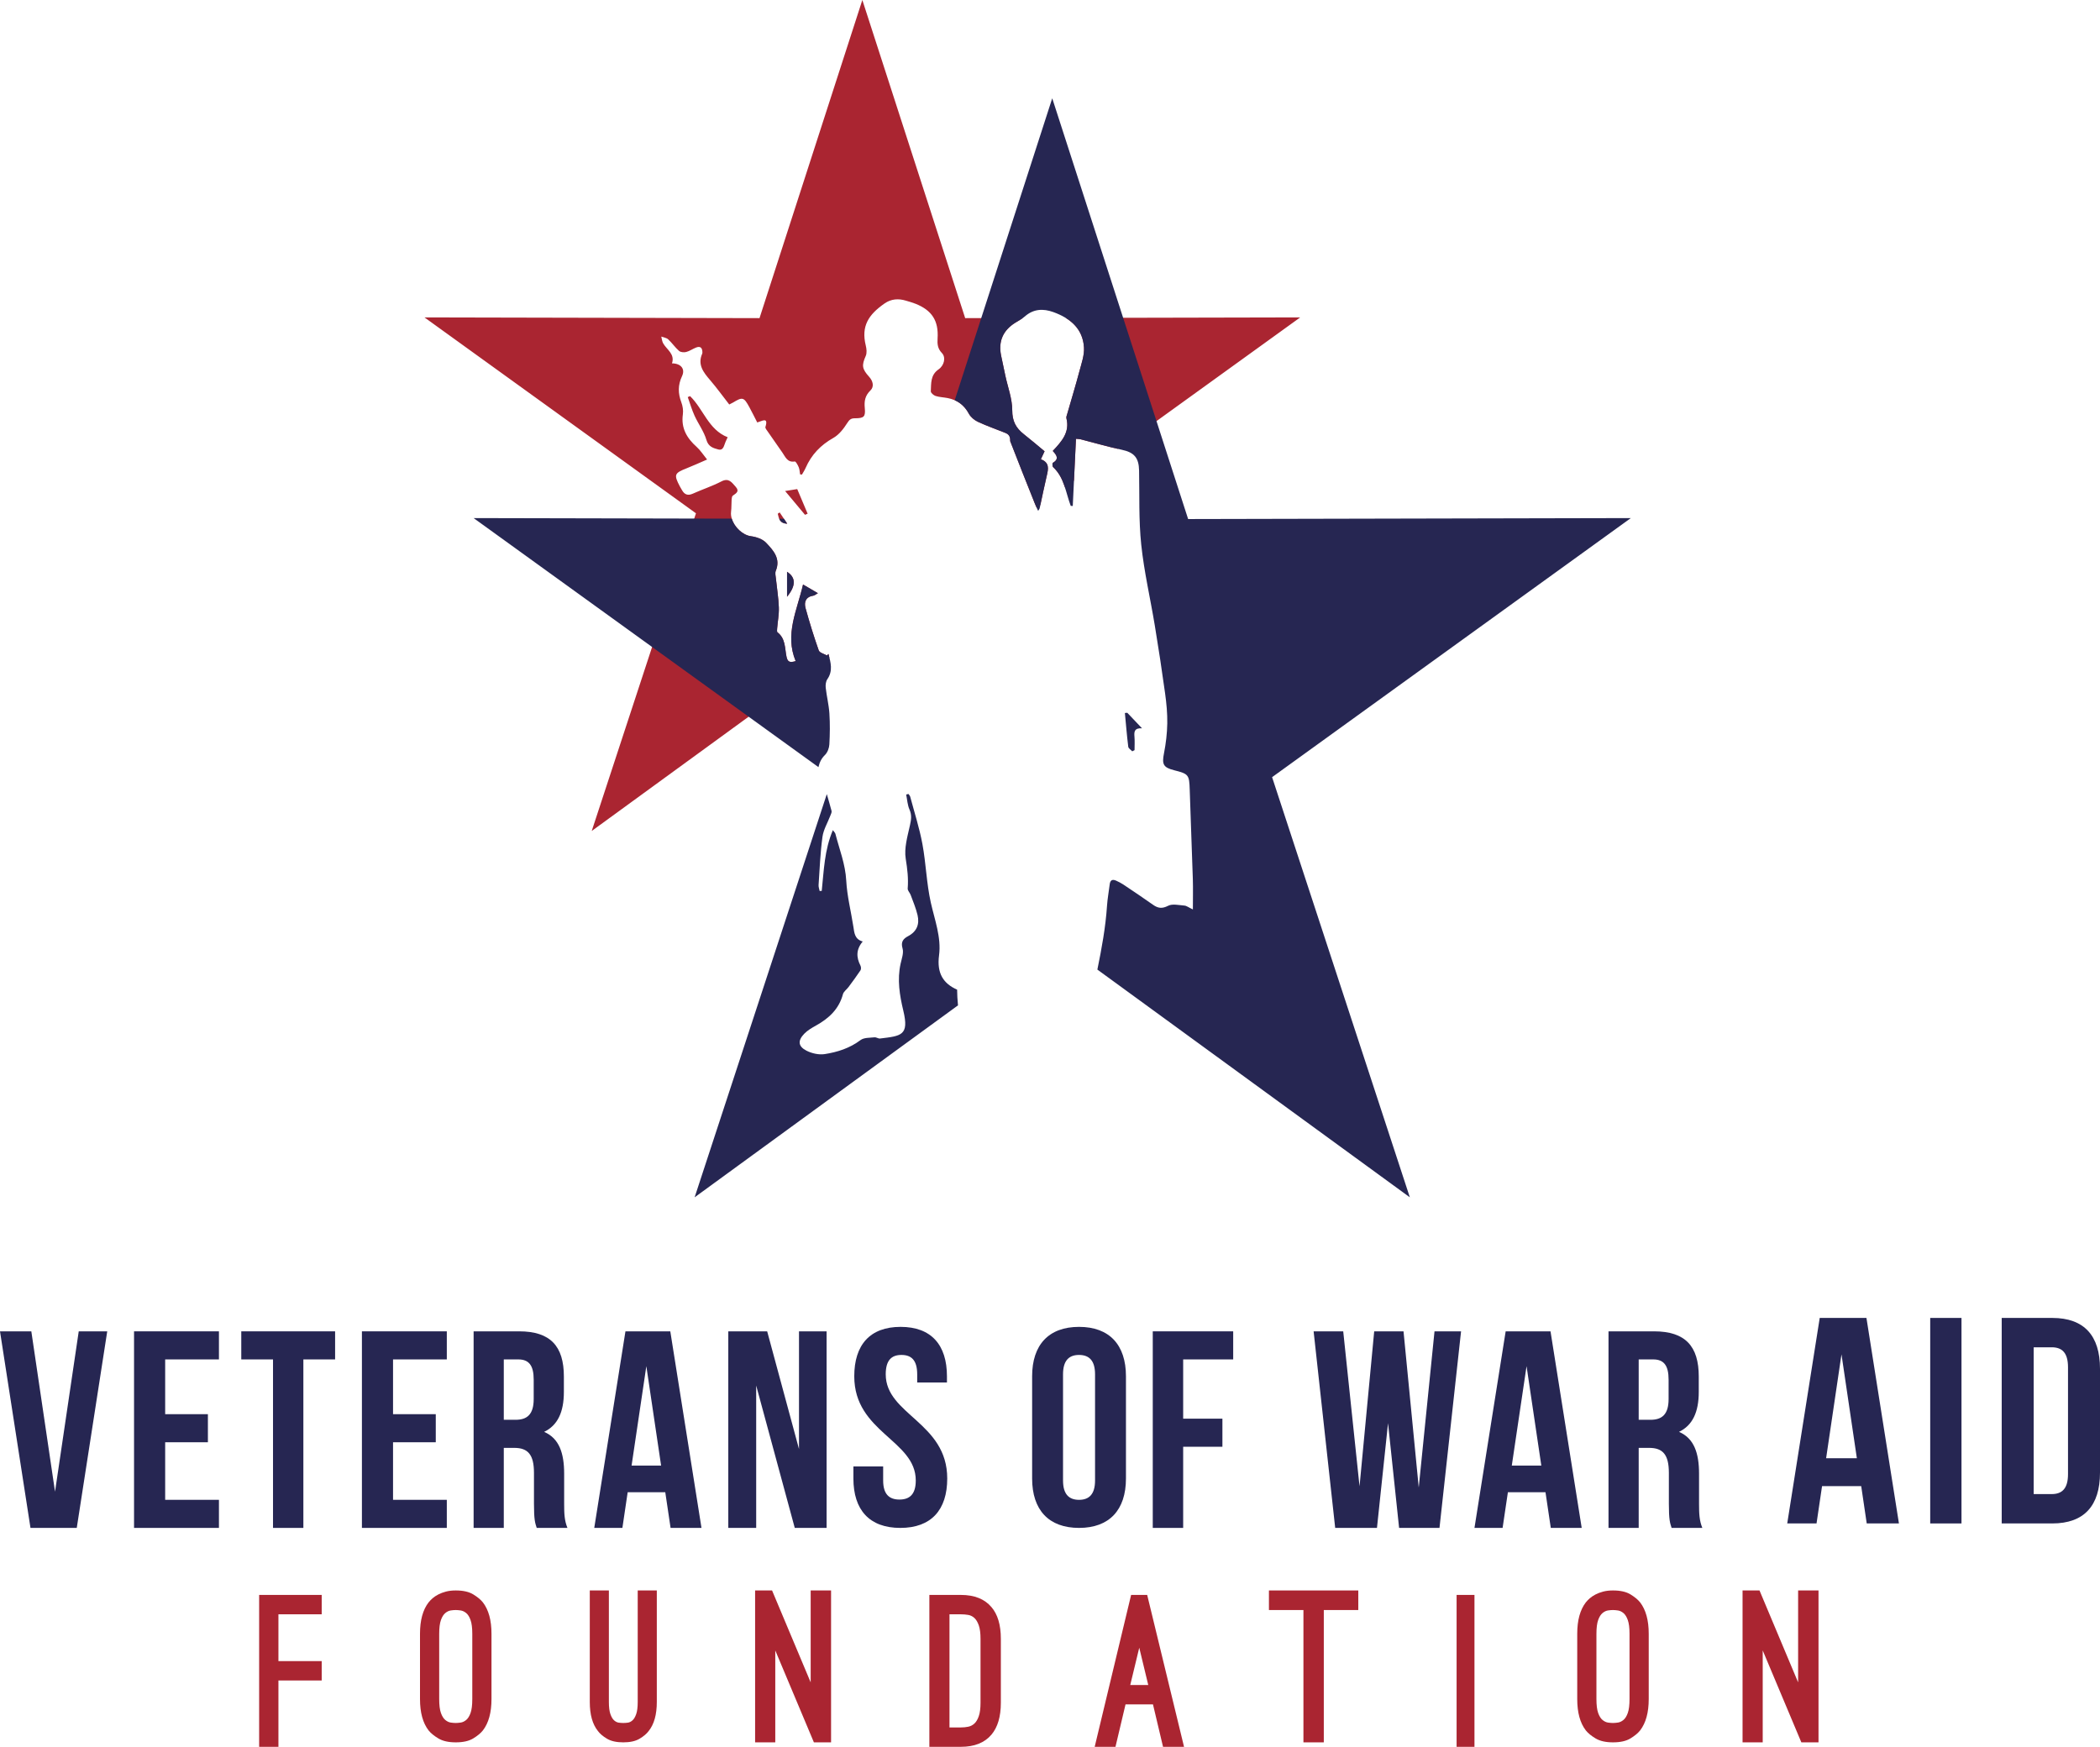 <svg xmlns="http://www.w3.org/2000/svg" viewBox="0 0 470 391">
  <g fill="none">
    <g transform="translate(0 295)">
      <g fill="#AA2531" transform="translate(58 61)">
        <polyline points="336.513 34 332 34 332 0 335.794 0 344.437 20.576 344.437 0 349 0 349 34 345.158 34 336.513 13.425 336.513 34"/>
        <path d="M303,4.383 C302.663,4.383 302.29,4.414 301.88,4.475 C301.468,4.537 301.064,4.728 300.668,5.052 C300.271,5.375 299.944,5.898 299.685,6.619 C299.426,7.343 299.296,8.366 299.296,9.688 L299.296,24.312 C299.296,25.666 299.426,26.704 299.685,27.426 C299.944,28.149 300.271,28.672 300.668,28.995 C301.064,29.317 301.468,29.51 301.88,29.572 C302.29,29.633 302.663,29.664 303,29.664 C303.304,29.664 303.67,29.633 304.097,29.572 C304.524,29.51 304.934,29.317 305.331,28.995 C305.727,28.672 306.055,28.149 306.314,27.426 C306.572,26.704 306.703,25.666 306.703,24.312 L306.703,9.688 C306.703,8.366 306.572,7.343 306.314,6.619 C306.055,5.898 305.727,5.375 305.331,5.052 C304.934,4.728 304.524,4.537 304.097,4.475 C303.67,4.414 303.304,4.383 303,4.383 Z M303,34 C301.384,34 300.09,33.708 299.114,33.123 C298.137,32.54 297.407,31.94 296.919,31.324 C295.64,29.664 295,27.326 295,24.312 L295,9.688 C295,6.674 295.64,4.337 296.919,2.675 C297.162,2.368 297.46,2.06 297.81,1.753 C298.161,1.446 298.588,1.161 299.091,0.899 C299.594,0.638 300.166,0.423 300.805,0.253 C301.445,0.086 302.177,0 303,0 C304.646,0 305.948,0.292 306.908,0.876 C307.867,1.461 308.592,2.06 309.08,2.675 C310.359,4.337 311,6.674 311,9.688 L311,24.312 C311,27.326 310.359,29.664 309.08,31.324 C308.592,31.94 307.867,32.54 306.908,33.123 C305.948,33.708 304.646,34 303,34 L303,34 Z"/>
        <polygon points="268 35 272 35 272 1 268 1"/>
        <polyline points="246 4.383 238.279 4.383 238.279 34 233.721 34 233.721 4.383 226 4.383 226 0 246 0 246 4.383"/>
        <path d="M196.976,12.811 L194.962,21.16 L198.99,21.16 L196.976,12.811 Z M191.652,35 L187,35 L195.154,1 L198.751,1 L207,35 L202.3,35 L200.046,25.497 L193.906,25.497 L191.652,35 L191.652,35 Z M154.503,30.663 L157.042,30.663 C157.617,30.663 158.168,30.61 158.695,30.502 C159.222,30.394 159.684,30.157 160.085,29.787 C160.483,29.418 160.811,28.864 161.067,28.126 C161.322,27.388 161.45,26.389 161.45,25.127 L161.45,10.827 C161.45,9.566 161.322,8.566 161.067,7.828 C160.811,7.09 160.483,6.537 160.085,6.168 C159.684,5.799 159.222,5.567 158.695,5.476 C158.168,5.383 157.617,5.338 157.042,5.338 L154.503,5.338 L154.503,30.663 Z M157.042,35 L150,35 L150,1 L157.042,1 C160.076,1 162.36,1.908 163.893,3.722 C165.298,5.353 166,7.721 166,10.827 L166,25.127 C166,28.235 165.298,30.618 163.893,32.278 C162.36,34.093 160.076,35 157.042,35 L157.042,35 Z"/>
        <polyline points="115.514 34 111 34 111 0 114.795 0 123.438 20.576 123.438 0 128 0 128 34 124.158 34 115.514 13.425 115.514 34"/>
        <path d="M81.5,34 C79.984,34 78.773,33.732 77.864,33.193 C76.954,32.655 76.273,32.078 75.819,31.463 C74.606,29.956 74,27.788 74,24.958 L74,0 L78.273,0 L78.273,24.958 C78.273,26.127 78.386,27.035 78.614,27.68 C78.841,28.325 79.121,28.796 79.454,29.087 C79.787,29.379 80.136,29.548 80.5,29.594 C80.864,29.641 81.197,29.664 81.5,29.664 C81.802,29.664 82.136,29.641 82.5,29.594 C82.864,29.548 83.212,29.379 83.545,29.087 C83.878,28.796 84.159,28.325 84.386,27.68 C84.613,27.035 84.727,26.127 84.727,24.958 L84.727,0 L89,0 L89,24.958 C89,27.788 88.393,29.956 87.181,31.463 C86.727,32.078 86.046,32.655 85.136,33.193 C84.227,33.732 83.015,34 81.5,34 L81.5,34 Z M44,4.383 C43.663,4.383 43.291,4.414 42.88,4.475 C42.468,4.537 42.064,4.728 41.668,5.052 C41.272,5.375 40.944,5.898 40.685,6.619 C40.426,7.343 40.297,8.366 40.297,9.688 L40.297,24.312 C40.297,25.666 40.426,26.704 40.685,27.426 C40.944,28.149 41.272,28.672 41.668,28.995 C42.064,29.317 42.468,29.51 42.88,29.572 C43.291,29.633 43.663,29.664 44,29.664 C44.304,29.664 44.67,29.633 45.097,29.572 C45.524,29.51 45.935,29.317 46.331,28.995 C46.727,28.672 47.055,28.149 47.314,27.426 C47.573,26.704 47.703,25.666 47.703,24.312 L47.703,9.688 C47.703,8.366 47.573,7.343 47.314,6.619 C47.055,5.898 46.727,5.375 46.331,5.052 C45.935,4.728 45.524,4.537 45.097,4.475 C44.67,4.414 44.304,4.383 44,4.383 Z M44,34 C42.384,34 41.089,33.708 40.115,33.123 C39.138,32.54 38.407,31.94 37.919,31.324 C36.639,29.664 36,27.326 36,24.312 L36,9.688 C36,6.674 36.639,4.337 37.919,2.675 C38.163,2.368 38.46,2.06 38.811,1.753 C39.161,1.446 39.588,1.161 40.091,0.899 C40.594,0.638 41.165,0.423 41.805,0.253 C42.445,0.086 43.177,0 44,0 C45.646,0 46.948,0.292 47.909,0.876 C48.868,1.461 49.591,2.06 50.08,2.675 C51.36,4.337 52,6.674 52,9.688 L52,24.312 C52,27.326 51.36,29.664 50.08,31.324 C49.591,31.94 48.868,32.54 47.909,33.123 C46.948,33.708 45.646,34 44,34 L44,34 Z"/>
        <polyline points="4.315 5.338 4.315 15.809 14 15.809 14 20.145 4.315 20.145 4.315 35 0 35 0 1 14 1 14 5.338 4.315 5.338"/>
      </g>
      <g fill="#262652" transform="translate(400)">
        <path d="M55.159,6.571 L55.159,39.428 L59.195,39.428 C61.473,39.428 62.84,38.244 62.84,34.959 L62.84,11.04 C62.84,7.753 61.473,6.571 59.195,6.571 L55.159,6.571 Z M48,0 L59.324,0 C66.485,0 70,4.008 70,11.368 L70,34.63 C70,41.991 66.485,46 59.324,46 L48,46 L48,0 L48,0 Z"/>
        <polygon points="32 46 39 46 39 0 32 0"/>
        <path d="M8.701,31.411 L15.584,31.411 L12.142,8.147 L8.701,31.411 Z M25,46 L17.792,46 L16.558,37.653 L7.792,37.653 L6.558,46 L0,46 L7.272,0 L17.727,0 L25,46 L25,46 Z"/>
      </g>
      <g fill="#262652" transform="translate(294 3)">
        <path d="M72.755,6.285 L72.755,19.8 L75.394,19.8 C77.911,19.8 79.448,18.668 79.448,15.147 L79.448,10.811 C79.448,7.668 78.403,6.285 76.009,6.285 L72.755,6.285 Z M80.122,44 C79.753,42.868 79.508,42.177 79.508,38.593 L79.508,31.68 C79.508,27.593 78.157,26.085 75.087,26.085 L72.755,26.085 L72.755,44 L66,44 L66,0 L76.192,0 C83.193,0 86.2,3.331 86.2,10.12 L86.2,13.577 C86.2,18.102 84.789,21.057 81.78,22.502 C85.157,23.948 86.263,27.28 86.263,31.868 L86.263,38.657 C86.263,40.793 86.324,42.365 87,44 L80.122,44 L80.122,44 Z M44.354,30.046 L50.961,30.046 L47.657,7.793 L44.354,30.046 Z M60,44 L53.081,44 L51.897,36.017 L43.481,36.017 L42.296,44 L36,44 L42.982,0 L53.019,0 L60,44 L60,44 Z"/>
        <polyline points="16.655 20.555 14.179 44 4.829 44 0 0 6.625 0 10.277 34.697 13.559 0 20.121 0 23.527 34.948 27.057 0 33 0 28.172 44 19.132 44 16.655 20.555"/>
      </g>
      <g fill="#262652" transform="translate(231 2)">
        <polyline points="33.804 20.548 42.587 20.548 42.587 26.835 33.804 26.835 33.804 45 27 45 27 1 45 1 45 7.285 33.804 7.285 33.804 20.548"/>
        <path d="M6.916,34.378 C6.916,37.52 8.299,38.715 10.501,38.715 C12.701,38.715 14.083,37.52 14.083,34.378 L14.083,10.622 C14.083,7.479 12.701,6.284 10.501,6.284 C8.299,6.284 6.916,7.479 6.916,10.622 L6.916,34.378 Z M0,11.061 C0,4.023 3.709,0 10.501,0 C17.29,0 21,4.023 21,11.061 L21,33.938 C21,40.977 17.29,45 10.501,45 C3.709,45 0,40.977 0,33.938 L0,11.061 L0,11.061 Z"/>
      </g>
      <g fill="#262652" transform="translate(0 2)">
        <path d="M201.564,0 C208.414,0 211.936,4.023 211.936,11.061 L211.936,12.444 L205.278,12.444 L205.278,10.622 C205.278,7.479 203.997,6.284 201.756,6.284 C199.515,6.284 198.235,7.479 198.235,10.622 C198.235,19.672 212,21.368 212,33.938 C212,40.977 208.414,45 201.499,45 C194.585,45 191,40.977 191,33.938 L191,31.235 L197.659,31.235 L197.659,34.378 C197.659,37.52 199.067,38.653 201.307,38.653 C203.549,38.653 204.958,37.52 204.958,34.378 C204.958,25.328 191.192,23.63 191.192,11.061 C191.192,4.023 194.714,0 201.564,0"/>
        <polyline points="169.241 13.13 169.241 45 163 45 163 1 171.7 1 178.823 27.337 178.823 1 185 1 185 45 177.877 45 169.241 13.13"/>
        <path d="M141.354,31.046 L147.961,31.046 L144.657,8.793 L141.354,31.046 Z M157,45 L150.081,45 L148.896,37.017 L140.48,37.017 L139.297,45 L133,45 L139.982,1 L150.019,1 L157,45 L157,45 Z M112.754,7.285 L112.754,20.8 L115.395,20.8 C117.912,20.8 119.447,19.668 119.447,16.147 L119.447,11.811 C119.447,8.668 118.403,7.285 116.008,7.285 L112.754,7.285 Z M120.122,45 C119.754,43.868 119.508,43.177 119.508,39.593 L119.508,32.68 C119.508,28.593 118.158,27.085 115.088,27.085 L112.754,27.085 L112.754,45 L106,45 L106,1 L116.192,1 C123.193,1 126.201,4.331 126.201,11.12 L126.201,14.577 C126.201,19.102 124.789,22.057 121.78,23.502 C125.158,24.948 126.263,28.28 126.263,32.868 L126.263,39.657 C126.263,41.793 126.325,43.365 127,45 L120.122,45 L120.122,45 Z"/>
        <polyline points="87.966 19.543 97.53 19.543 97.53 25.828 87.966 25.828 87.966 38.713 100 38.713 100 45 81 45 81 1 100 1 100 7.285 87.966 7.285 87.966 19.543"/>
        <polyline points="54 1 75 1 75 7.285 67.897 7.285 67.897 45 61.103 45 61.103 7.285 54 7.285 54 1"/>
        <polyline points="36.966 19.543 46.53 19.543 46.53 25.828 36.966 25.828 36.966 38.713 49 38.713 49 45 30 45 30 1 49 1 49 7.285 36.966 7.285 36.966 19.543"/>
        <polyline points="12.316 36.892 17.622 1 24 1 17.179 45 6.822 45 0 1 7.011 1 12.316 36.892"/>
      </g>
    </g>
    <g transform="translate(95)">
      <path fill="#AA2531" d="M133.926,71.181 C133.386,71.57 132.783,71.888 132.216,72.244 C129.483,73.959 128.417,76.394 129.047,79.543 C129.353,81.072 129.686,82.596 130.012,84.12 C130.564,86.694 131.554,89.269 131.549,91.841 C131.543,94.266 132.381,95.802 134.125,97.173 C135.718,98.425 137.256,99.746 138.788,101.013 C138.479,101.678 138.238,102.197 137.956,102.801 C139.909,103.526 139.645,104.93 139.286,106.439 C138.769,108.62 138.324,110.817 137.853,113.008 L137.004,113.62 C136.873,113.34 136.756,113.084 136.652,112.824 C134.787,108.133 132.903,103.451 131.089,98.741 C131.089,98.738 131.089,98.735 131.089,98.731 C131.124,97.711 130.815,97.221 129.994,96.891 C127.949,96.068 125.858,95.345 123.863,94.416 C123.068,94.045 122.249,93.358 121.839,92.601 C120.778,90.639 119.22,89.507 117.08,89.098 C116.181,88.927 115.245,88.901 114.384,88.628 C113.946,88.488 113.305,87.93 113.323,87.591 C113.42,85.821 113.215,83.958 115.045,82.689 C116.385,81.76 116.717,79.949 115.804,79.015 C114.856,78.044 114.759,77.006 114.839,75.772 C115.095,71.803 113.595,69.469 109.912,67.995 C109.214,67.716 108.482,67.521 107.761,67.3 C106.071,66.781 104.438,66.902 102.97,67.927 C99.383,70.432 97.699,72.988 98.766,77.33 C98.95,78.075 99.054,79.011 98.763,79.668 C97.829,81.783 97.902,82.552 99.532,84.353 C100.363,85.271 100.706,86.529 99.811,87.394 C98.603,88.562 98.4,89.79 98.547,91.326 C98.736,93.294 98.373,93.624 96.297,93.628 C95.458,93.629 95.099,93.935 94.622,94.686 C93.814,95.958 92.786,97.303 91.513,98.019 C88.653,99.627 86.588,101.797 85.292,104.768 C85.07,105.278 84.755,105.747 84.482,106.235 C84.343,106.215 84.205,106.196 84.066,106.176 C83.975,105.646 83.967,105.082 83.767,104.597 C83.566,104.101 83.106,103.259 82.878,103.296 C81.21,103.57 80.79,102.281 80.106,101.306 C79.024,99.762 77.942,98.22 76.877,96.665 C76.639,96.319 76.222,95.847 76.309,95.564 C77.026,93.244 75.569,94.251 74.48,94.562 C73.88,93.397 73.319,92.253 72.709,91.133 C71.482,88.882 71.185,88.809 69.062,90.101 C68.839,90.235 68.599,90.34 68.211,90.539 C66.773,88.693 65.421,86.821 63.922,85.074 C62.429,83.332 61.075,81.631 62.163,79.157 C62.205,79.063 62.206,78.945 62.205,78.838 C62.186,77.859 61.75,77.402 60.767,77.799 C60.019,78.101 59.333,78.592 58.567,78.788 C58.075,78.915 57.322,78.848 56.972,78.542 C56.087,77.769 55.414,76.756 54.549,75.957 C54.169,75.605 53.525,75.538 53,75.342 C53.137,75.852 53.174,76.419 53.429,76.861 C54.257,78.297 56.099,79.244 55.395,81.334 C57.382,81.342 58.417,82.568 57.646,84.194 C56.699,86.194 56.732,88.041 57.486,90.046 C57.799,90.877 57.954,91.873 57.832,92.745 C57.396,95.841 58.728,98.081 60.933,100.047 C61.745,100.774 62.345,101.738 63.254,102.855 C61.52,103.603 60.122,104.253 58.689,104.816 C55.925,105.901 55.776,106.249 57.159,108.875 C57.309,109.161 57.478,109.435 57.639,109.716 C58.211,110.712 58.944,111.003 60.066,110.496 C62.177,109.544 64.403,108.825 66.451,107.76 C68.142,106.883 68.788,108.013 69.643,108.948 C70.574,109.968 69.783,110.41 69.022,110.934 C68.82,111.074 68.765,111.506 68.744,111.812 C68.68,112.714 68.735,113.628 68.621,114.522 C68.315,116.895 70.73,119.721 73.06,120.023 C74.256,120.176 75.673,120.66 76.462,121.493 C78.057,123.176 79.768,125.015 78.628,127.771 C78.422,128.269 78.602,128.945 78.661,129.531 C78.878,131.672 79.237,133.806 79.313,135.949 C79.369,137.52 79.06,139.103 78.932,140.681 C78.909,140.973 78.859,141.422 79.017,141.543 C80.834,142.941 80.632,145.095 81.026,146.982 C81.273,148.166 81.735,148.378 83.076,147.978 C80.594,141.977 83.392,136.629 84.728,130.833 C85.99,131.57 86.917,132.11 88.055,132.775 C87.52,133.078 87.307,133.287 87.068,133.322 C85.375,133.567 84.906,134.72 85.289,136.114 C86.163,139.303 87.144,142.469 88.245,145.586 C88.43,146.112 89.436,146.348 90.063,146.718 C90.181,146.606 90.3,146.493 90.419,146.382 C90.495,146.671 90.572,146.96 90.644,147.248 L37.434,186 L60.763,114.894 L0,71.046 L74.986,71.209 L98.001,0 L121.017,71.209 L133.926,71.181 Z M143.517,71.16 L196,71.046 L155.209,100.483 C152.407,99.845 149.642,99.039 146.855,98.33 C146.523,98.246 146.166,98.257 145.811,98.223 C145.661,101.382 145.513,104.493 145.366,107.586 L143.33,109.055 C142.785,107.405 142.071,105.83 140.694,104.55 C140.516,104.385 140.503,103.674 140.634,103.599 C142.171,102.709 141.407,101.8 140.619,100.936 C142.6,98.822 144.472,96.774 143.675,93.623 C143.604,93.341 143.757,92.989 143.845,92.681 C144.763,89.476 145.739,86.286 146.593,83.066 C147.058,81.317 147.717,79.492 147.604,77.745 C147.405,74.648 145.819,72.576 143.517,71.16 Z M65.732,100.597 C64.664,100.305 63.549,100.017 63.1,98.463 C62.55,96.565 61.282,94.886 60.45,93.056 C59.84,91.713 59.428,90.278 58.927,88.885 C59.099,88.812 59.272,88.74 59.444,88.666 C62.439,91.557 63.526,96.17 67.855,97.868 C67.661,98.291 67.534,98.575 67.401,98.855 C67.033,99.635 66.967,100.936 65.732,100.597 Z M79.501,114.701 C80.064,115.54 80.628,116.38 81.19,117.219 C79.546,117.184 79.309,116.084 79.069,114.988 C79.213,114.892 79.357,114.796 79.501,114.701 Z M83.428,109.475 C84.253,111.427 85.005,113.206 85.757,114.985 C85.56,115.067 85.363,115.15 85.166,115.231 C83.765,113.556 82.365,111.879 80.719,109.909 C82.068,109.694 82.836,109.571 83.428,109.475 Z M81.15,133.571 C81.15,131.641 81.15,129.897 81.15,127.986 C83.155,129.267 83.151,131.127 81.15,133.571 Z"/>
      <path fill="#262652" d="M150.602,217.025 C151.57,212.303 152.441,207.566 152.762,202.73 C152.869,201.129 153.168,199.54 153.362,197.943 C153.477,196.993 153.976,196.744 154.812,197.13 C155.346,197.377 155.885,197.636 156.372,197.962 C158.612,199.461 160.85,200.959 163.047,202.513 C164.165,203.303 165.067,203.449 166.427,202.75 C167.401,202.249 168.853,202.605 170.082,202.701 C170.561,202.738 171.014,203.11 171.978,203.564 C171.978,201.047 172.034,198.905 171.968,196.768 C171.757,190.1 171.479,183.435 171.271,176.768 C171.163,173.438 171.041,173.229 167.811,172.414 C165.336,171.79 165.024,171.071 165.512,168.604 C165.945,166.412 166.21,164.156 166.247,161.924 C166.284,159.673 166.065,157.401 165.756,155.166 C165.061,150.113 164.29,145.069 163.461,140.036 C162.465,133.993 161.059,127.998 160.42,121.92 C159.845,116.434 160.043,110.864 159.938,105.331 C159.884,102.429 158.822,101.26 156.057,100.67 C152.963,100.009 149.922,99.111 146.855,98.33 C146.523,98.246 146.166,98.257 145.811,98.223 C145.569,103.318 145.333,108.288 145.096,113.257 C144.944,113.249 144.793,113.239 144.638,113.23 C143.516,110.254 143.225,106.902 140.694,104.55 C140.516,104.385 140.503,103.674 140.634,103.599 C142.171,102.709 141.407,101.8 140.619,100.936 C142.6,98.822 144.472,96.774 143.675,93.623 C143.604,93.341 143.757,92.989 143.845,92.681 C144.763,89.476 145.739,86.286 146.593,83.066 C147.058,81.317 147.717,79.492 147.604,77.745 C147.333,73.513 144.47,71.195 140.729,69.849 C138.472,69.037 136.299,69.13 134.37,70.83 C133.731,71.392 132.944,71.787 132.216,72.244 C129.483,73.959 128.417,76.394 129.047,79.543 C129.353,81.072 129.686,82.596 130.012,84.12 C130.564,86.694 131.554,89.269 131.549,91.841 C131.543,94.266 132.381,95.802 134.125,97.173 C135.718,98.425 137.256,99.746 138.788,101.013 C138.479,101.678 138.238,102.197 137.956,102.801 C139.909,103.526 139.645,104.93 139.286,106.439 C138.707,108.88 138.219,111.34 137.683,113.791 C137.653,113.925 137.537,114.04 137.346,114.352 C137.068,113.744 136.839,113.292 136.652,112.824 C134.787,108.133 132.903,103.451 131.089,98.741 C131.089,98.738 131.089,98.735 131.089,98.731 C131.124,97.711 130.815,97.221 129.994,96.891 C127.949,96.068 125.858,95.345 123.863,94.416 C123.068,94.045 122.249,93.358 121.839,92.601 C121.062,91.164 120.018,90.172 118.674,89.584 L140.5,22 L170.915,116.181 L270,115.965 L189.707,173.957 L220.535,268 L150.602,217.025 Z M119.408,225.036 L60.465,268 L90.048,177.75 C90.405,179.003 90.779,180.252 91.11,181.512 C91.19,181.818 90.971,182.222 90.842,182.562 C90.239,184.152 89.297,185.69 89.073,187.329 C88.587,190.89 88.451,194.499 88.206,198.091 C88.176,198.532 88.357,198.987 88.44,199.436 C88.597,199.43 88.754,199.423 88.912,199.416 C89.392,194.896 89.5,190.299 91.403,185.817 C91.693,186.222 91.91,186.402 91.966,186.623 C92.858,190.095 94.202,193.421 94.397,197.11 C94.58,200.573 95.465,203.996 95.996,207.445 C96.208,208.832 96.292,210.244 98.086,210.741 C96.564,212.534 96.642,214.295 97.576,216.135 C97.723,216.424 97.75,216.944 97.585,217.194 C96.737,218.474 95.816,219.706 94.901,220.941 C94.498,221.487 93.819,221.939 93.658,222.538 C92.769,225.864 90.518,227.948 87.635,229.549 C86.702,230.068 85.734,230.627 85.003,231.383 C83.523,232.914 83.604,234.189 85.458,235.158 C86.659,235.786 88.265,236.147 89.583,235.943 C92.437,235.498 95.192,234.62 97.602,232.802 C98.365,232.227 99.656,232.309 100.716,232.188 C101.116,232.143 101.564,232.505 101.963,232.456 C106.702,231.878 108.508,231.794 107.175,226.24 C106.347,222.792 105.771,219.284 106.563,215.71 C106.815,214.576 107.299,213.295 106.998,212.282 C106.554,210.786 107.208,210.095 108.234,209.551 C110.216,208.5 110.832,206.854 110.355,204.823 C109.993,203.283 109.358,201.802 108.811,200.308 C108.631,199.812 108.115,199.335 108.152,198.88 C108.331,196.628 108.077,194.481 107.712,192.231 C107.327,189.851 108.1,187.231 108.645,184.777 C108.926,183.516 109.109,182.467 108.558,181.222 C108.1,180.19 108.045,178.978 107.811,177.847 C107.982,177.803 108.153,177.759 108.323,177.715 C108.458,177.92 108.655,178.107 108.715,178.333 C109.654,181.858 110.782,185.35 111.445,188.927 C112.249,193.253 112.361,197.719 113.318,202.003 C114.197,205.938 115.702,209.818 115.167,213.861 C114.639,217.86 116.132,220.165 119.211,221.518 C119.223,222.699 119.29,223.871 119.408,225.036 Z M88.177,171.707 L11,115.965 L68.774,116.091 C69.353,117.997 71.232,119.786 73.06,120.023 C74.256,120.176 75.673,120.66 76.462,121.493 C78.057,123.176 79.768,125.015 78.628,127.771 C78.422,128.269 78.602,128.945 78.661,129.531 C78.878,131.672 79.237,133.806 79.313,135.949 C79.369,137.52 79.06,139.103 78.932,140.681 C78.909,140.973 78.859,141.422 79.017,141.543 C80.834,142.941 80.632,145.095 81.026,146.982 C81.273,148.166 81.735,148.378 83.076,147.978 C80.594,141.977 83.392,136.629 84.728,130.833 C85.99,131.57 86.917,132.11 88.055,132.775 C87.52,133.078 87.307,133.287 87.068,133.322 C85.375,133.567 84.906,134.72 85.289,136.114 C86.163,139.303 87.144,142.469 88.245,145.586 C88.43,146.112 89.436,146.348 90.063,146.718 C90.181,146.606 90.3,146.493 90.419,146.382 C90.915,148.273 91.473,150.136 90.166,152.036 C89.827,152.529 89.736,153.318 89.805,153.94 C90.019,155.864 90.502,157.766 90.627,159.692 C90.776,161.998 90.747,164.325 90.618,166.634 C90.572,167.448 90.202,168.435 89.634,168.99 C88.811,169.794 88.406,170.692 88.177,171.707 Z M79.389,116.114 L80.451,116.116 C80.698,116.484 80.944,116.852 81.19,117.219 C80.133,117.196 79.657,116.733 79.389,116.114 Z M81.15,133.571 C81.15,131.641 81.15,129.897 81.15,127.986 C83.155,129.267 83.151,131.127 81.15,133.571 Z M157.298,159.545 C158.315,160.617 159.331,161.689 160.594,163.018 C158.864,162.918 158.808,163.813 158.904,164.91 C158.989,165.903 158.921,166.908 158.921,167.908 C158.749,167.996 158.578,168.084 158.407,168.172 C158.096,167.831 157.559,167.518 157.514,167.145 C157.204,164.635 157.001,162.111 156.761,159.593 C156.941,159.576 157.118,159.561 157.298,159.545 Z"/>
    </g>
  </g>
</svg>
